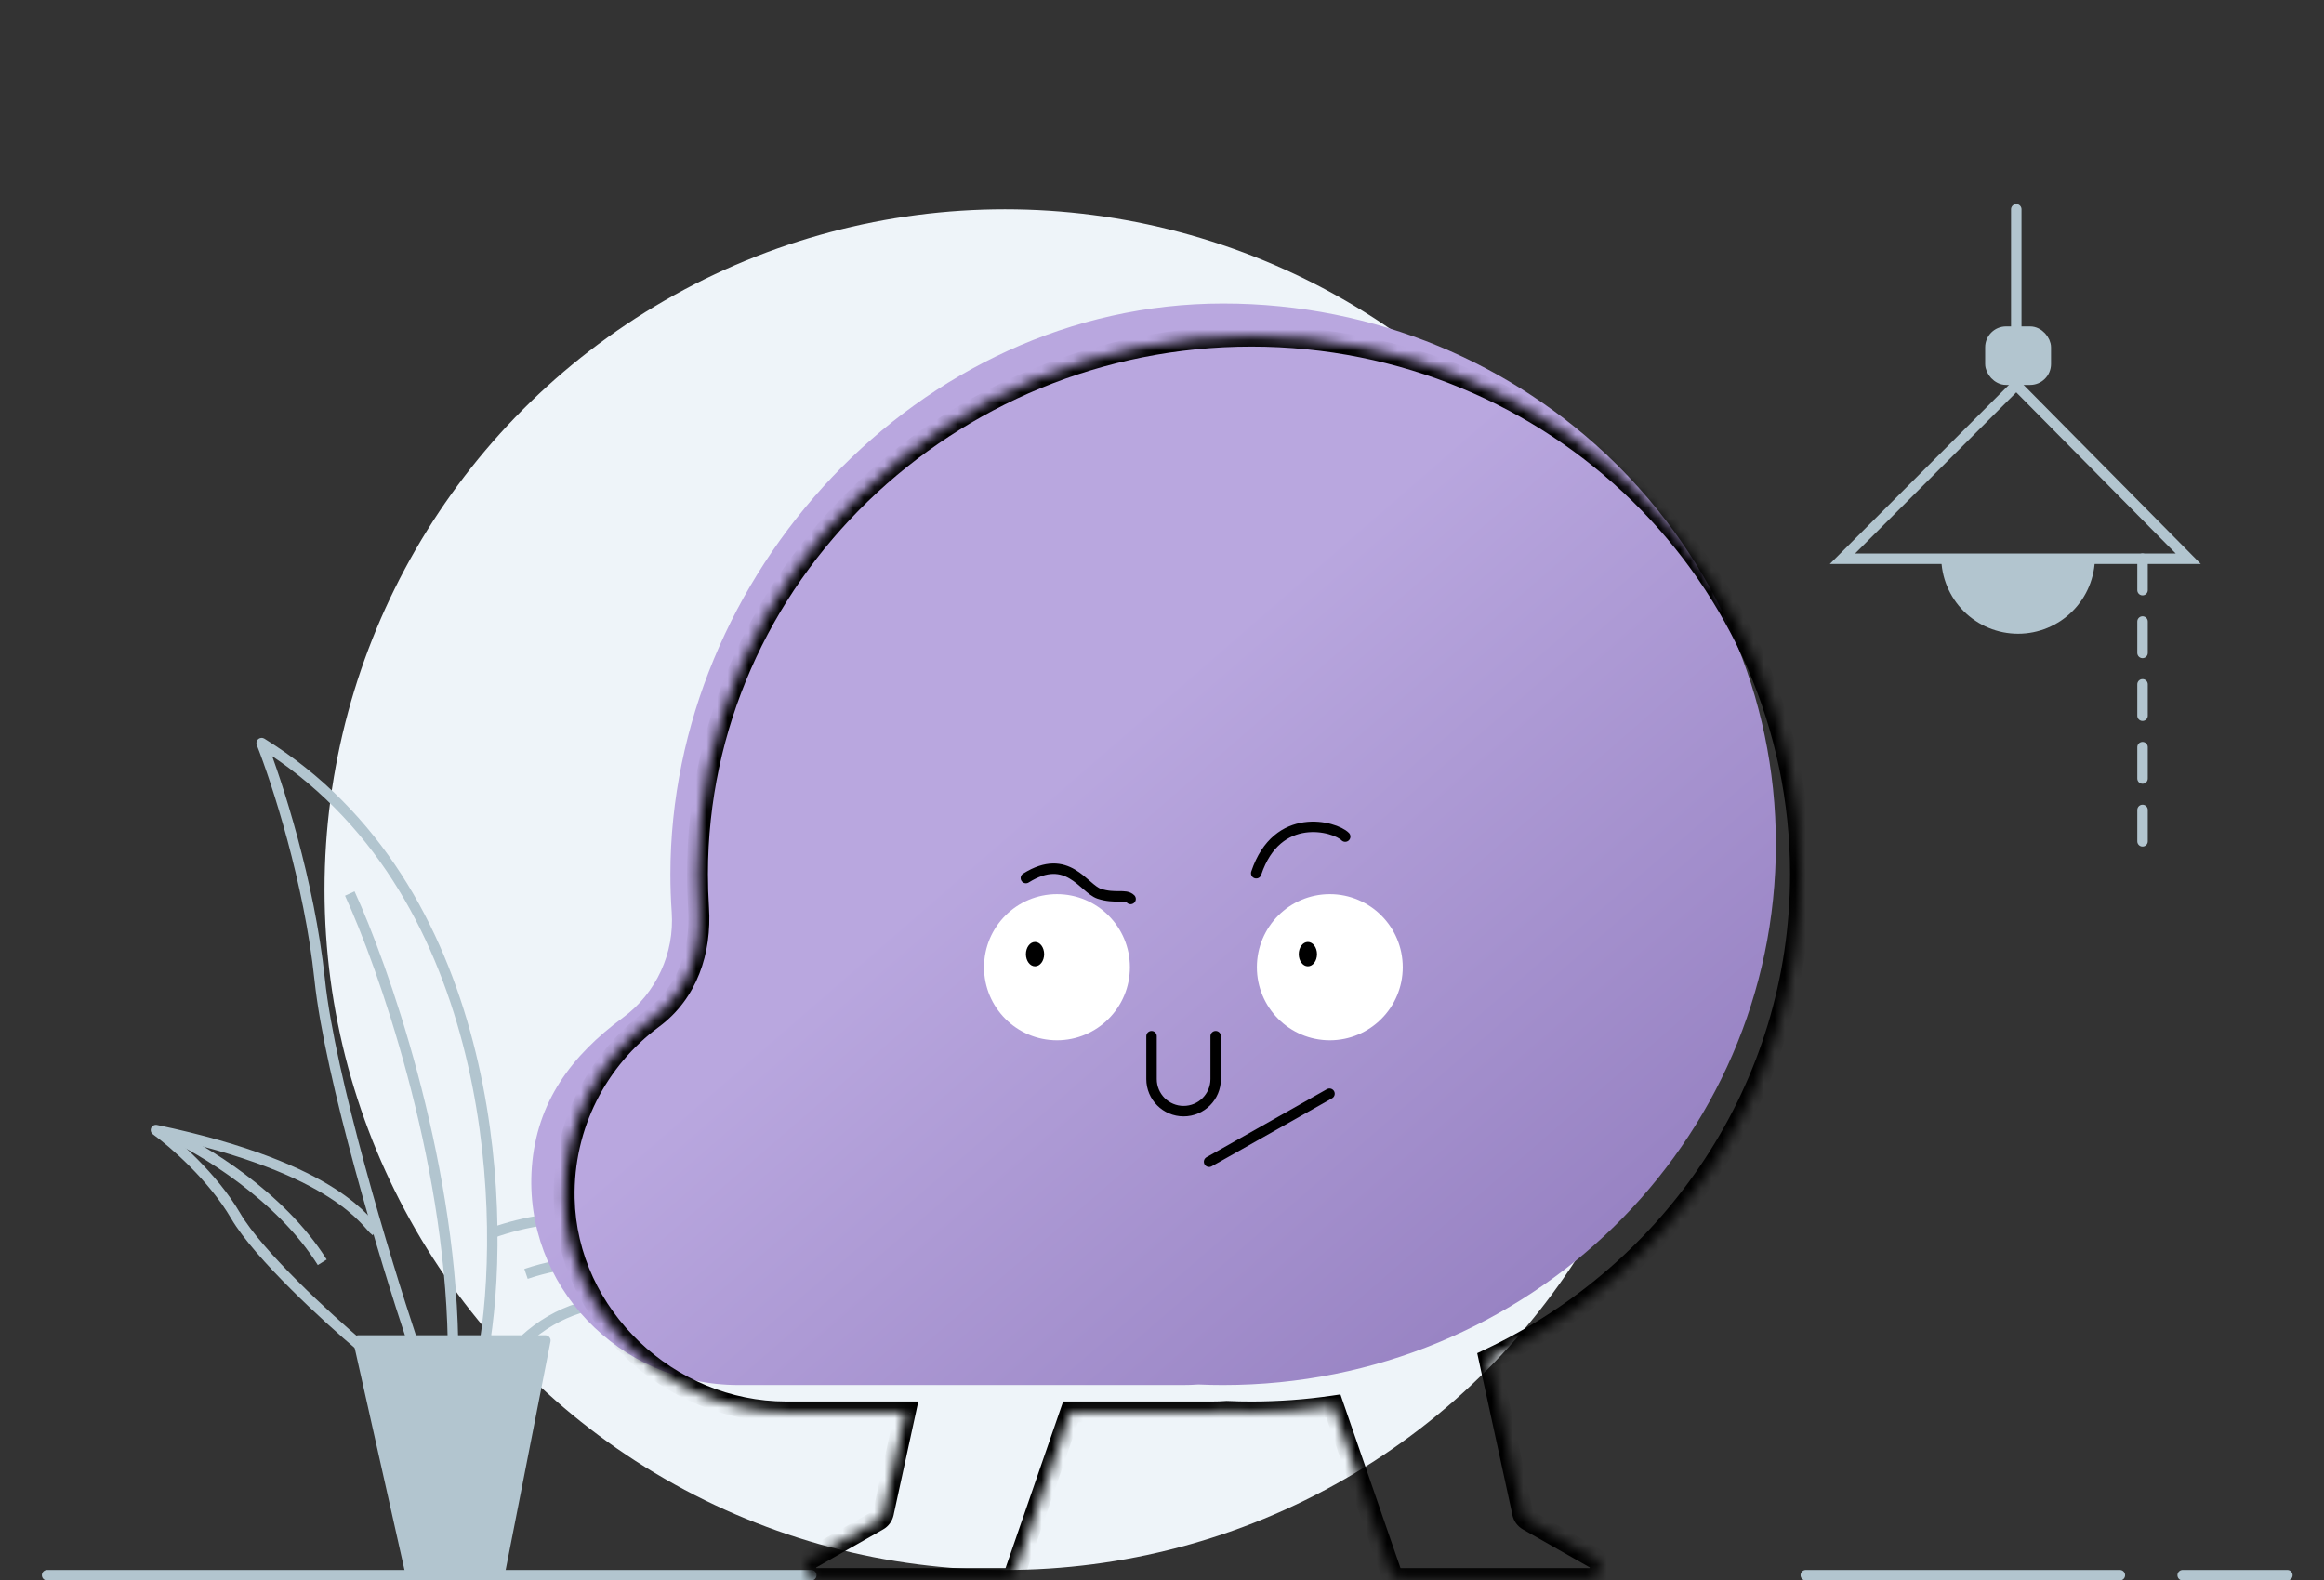 <svg width="222" height="151" viewBox="0 0 222 151" fill="none" xmlns="http://www.w3.org/2000/svg">
<rect x="0" y="0" width="222" height="151" fill="#333333" stroke="none"/>
<circle cx="96" cy="85" r="65" fill="#EEF4F9"/>
<path d="M204.665 53.384V81.699" stroke="#B2C5CF" stroke-linecap="round" stroke-dasharray="3 3"/>
<path d="M176 53.384L192.605 36.779L209.034 53.384H176Z" stroke="#B2C5CF"/>
<path d="M192.604 20V31.186" stroke="#B2C5CF" stroke-linecap="round"/>
<rect x="190.133" y="31.686" width="5.292" height="4.593" rx="1.5" fill="#B2C5CF" stroke="#B2C5CF"/>
<path d="M200.12 53.209C200.12 55.156 199.347 57.023 197.97 58.4C196.593 59.777 194.726 60.55 192.779 60.55C190.832 60.55 188.965 59.777 187.588 58.4C186.212 57.023 185.438 55.156 185.438 53.209L192.779 53.209H200.12Z" fill="#B2C5CF"/>
<path d="M50.043 128.077C56.613 122 65.373 124.587 68.932 126.435C67.221 121.576 60.432 113.048 46.964 117.812" stroke="#B2C5CF" stroke-linejoin="round"/>
<path d="M65.442 123.766C63.594 121.986 57.968 119.085 50.248 121.713" stroke="#B2C5CF" stroke-linejoin="round"/>
<path d="M34.234 128.077H43.678H52.096L47.785 150.046H39.161L34.234 128.077Z" fill="#B2C5CF" stroke="#B2C5CF" stroke-linejoin="round"/>
<path d="M39.367 128.077C36.835 120.481 31.524 102.947 30.538 93.585C29.553 84.222 26.432 74.627 24.995 71C47.005 84.633 48.401 114.732 46.347 128.077" stroke="#B2C5CF" stroke-linejoin="round"/>
<path d="M33.413 85.372C36.561 92.216 42.939 110.338 43.268 128.077" stroke="#B2C5CF" stroke-linejoin="round"/>
<path d="M34.394 128.569C31.342 125.993 24.692 119.905 22.507 116.158C20.321 112.411 16.524 109.137 14.898 107.969C32.501 111.664 35.038 117.041 35.878 117.609" stroke="#B2C5CF" stroke-linejoin="round"/>
<path d="M16 108.3C19.263 109.747 26.789 114.233 30.783 120.605" stroke="#B2C5CF" stroke-linejoin="round"/>
<line x1="4.5" y1="150.5" x2="77.5" y2="150.5" stroke="#B2C5CF" stroke-linecap="round"/>
<line x1="172.5" y1="150.5" x2="202.5" y2="150.5" stroke="#B2C5CF" stroke-linecap="round"/>
<line x1="208.5" y1="150.5" x2="218.5" y2="150.5" stroke="#B2C5CF" stroke-linecap="round"/>
<path fill-rule="evenodd" clip-rule="evenodd" d="M116.844 132.331C146.003 132.331 169.642 109.198 169.642 80.666C169.642 52.133 146.009 29 116.844 29C87.679 29 64.04 55.004 64.04 83.537C64.04 84.751 64.082 85.956 64.165 87.15C64.44 91.08 62.685 94.896 59.507 97.227C54.589 100.84 51.265 105.305 50.803 111.529C49.972 122.815 59.2 132.331 70.537 132.331H112.996C113.489 132.331 113.982 132.316 114.465 132.279C114.465 132.279 114.465 132.279 114.471 132.279C115.26 132.316 116.049 132.331 116.839 132.331H116.844Z" fill="url(#paint0_linear_795_12600)"/>
<mask id="path-18-inside-1_795_12600" fill="white">
<path fill-rule="evenodd" clip-rule="evenodd" d="M142.257 129.851C159.851 121.556 171.995 103.924 171.995 83.51C171.995 55.123 148.511 32.115 119.544 32.115C90.577 32.115 66.626 55.123 66.626 83.51C66.626 84.606 66.662 85.696 66.73 86.771C66.99 90.877 65.66 94.859 62.352 97.304C57.107 101.182 53.747 107.454 53.892 114.509C54.126 125.733 63.884 134.906 75.112 134.906H86.479L84.377 144.568V144.573C84.309 144.858 84.128 145.108 83.873 145.253L77.491 148.882C76.566 149.411 76.94 150.823 78.005 150.823H96.025C96.456 150.823 96.84 150.559 96.996 150.159L102.27 134.906H115.722C116.215 134.906 116.703 134.891 117.186 134.854C117.971 134.891 118.755 134.906 119.544 134.906C122.204 134.906 124.817 134.712 127.37 134.338L132.84 150.159C132.996 150.559 133.38 150.823 133.811 150.823H151.831C152.896 150.823 153.27 149.411 152.346 148.882L145.963 145.253C145.709 145.108 145.527 144.858 145.459 144.573V144.568L142.257 129.851Z"/>
</mask>
<path d="M142.257 129.851L141.831 128.946L141.111 129.286L141.28 130.063L142.257 129.851ZM66.73 86.771L65.732 86.833L65.732 86.834L66.73 86.771ZM62.352 97.304L61.758 96.5L61.758 96.5L62.352 97.304ZM53.892 114.509L52.893 114.529L52.893 114.53L53.892 114.509ZM86.479 134.906L87.456 135.119L87.72 133.906H86.479V134.906ZM84.377 144.568L83.4 144.355L83.377 144.46V144.568H84.377ZM84.377 144.573L85.35 144.803L85.377 144.689V144.573H84.377ZM83.873 145.253L84.367 146.122L84.369 146.121L83.873 145.253ZM77.491 148.882L76.996 148.012L76.994 148.014L77.491 148.882ZM96.996 150.159L97.928 150.522L97.935 150.504L97.941 150.486L96.996 150.159ZM102.27 134.906V133.906H101.557L101.324 134.579L102.27 134.906ZM117.186 134.854L117.233 133.855L117.172 133.853L117.111 133.857L117.186 134.854ZM127.37 134.338L128.315 134.011L128.045 133.228L127.225 133.349L127.37 134.338ZM132.84 150.159L131.895 150.486L131.901 150.504L131.908 150.522L132.84 150.159ZM152.346 148.882L152.843 148.014L152.84 148.012L152.346 148.882ZM145.963 145.253L145.467 146.121L145.469 146.122L145.963 145.253ZM145.459 144.573H144.459V144.689L144.486 144.803L145.459 144.573ZM145.459 144.568H146.459V144.46L146.437 144.355L145.459 144.568ZM170.995 83.51C170.995 103.514 159.095 120.807 141.831 128.946L142.684 130.755C160.607 122.305 172.995 104.334 172.995 83.51H170.995ZM119.544 33.115C147.978 33.115 170.995 55.695 170.995 83.51H172.995C172.995 54.552 149.044 31.115 119.544 31.115V33.115ZM67.626 83.51C67.626 55.706 91.098 33.115 119.544 33.115V31.115C90.055 31.115 65.626 54.541 65.626 83.51H67.626ZM67.728 86.708C67.662 85.653 67.626 84.584 67.626 83.51H65.626C65.626 84.628 65.663 85.739 65.732 86.833L67.728 86.708ZM62.947 98.108C66.598 95.409 68.003 91.055 67.728 86.708L65.732 86.834C65.976 90.699 64.722 94.309 61.758 96.5L62.947 98.108ZM54.892 114.488C54.754 107.772 57.951 101.802 62.947 98.108L61.758 96.5C56.263 100.562 52.74 107.136 52.893 114.529L54.892 114.488ZM75.112 133.906C64.404 133.906 55.114 125.144 54.892 114.488L52.893 114.53C53.138 126.322 63.364 135.906 75.112 135.906V133.906ZM86.479 133.906H75.112V135.906H86.479V133.906ZM85.354 144.78L87.456 135.119L85.502 134.694L83.4 144.355L85.354 144.78ZM85.377 144.573V144.568H83.377V144.573H85.377ZM84.369 146.121C84.872 145.834 85.221 145.349 85.35 144.803L83.404 144.343C83.401 144.354 83.396 144.364 83.39 144.372C83.385 144.38 83.379 144.383 83.377 144.385L84.369 146.121ZM77.985 149.751L84.367 146.122L83.379 144.384L76.996 148.012L77.985 149.751ZM78.005 149.823C77.994 149.823 77.987 149.822 77.983 149.822C77.981 149.821 77.979 149.821 77.979 149.821C77.978 149.821 77.978 149.821 77.978 149.821C77.978 149.821 77.977 149.821 77.977 149.821C77.977 149.821 77.978 149.821 77.978 149.821C77.978 149.821 77.978 149.821 77.978 149.821C77.978 149.821 77.979 149.821 77.98 149.822C77.981 149.822 77.982 149.823 77.982 149.823C77.984 149.825 77.974 149.817 77.969 149.795C77.963 149.773 77.967 149.761 77.967 149.763C77.966 149.763 77.966 149.764 77.966 149.765C77.965 149.766 77.965 149.766 77.965 149.766C77.965 149.766 77.966 149.765 77.969 149.762C77.972 149.759 77.978 149.755 77.988 149.749L76.994 148.014C75.186 149.05 75.909 151.823 78.005 151.823V149.823ZM96.025 149.823H78.005V151.823H96.025V149.823ZM96.064 149.796C96.057 149.814 96.042 149.823 96.025 149.823V151.823C96.871 151.823 97.623 151.304 97.928 150.522L96.064 149.796ZM101.324 134.579L96.051 149.832L97.941 150.486L103.215 135.233L101.324 134.579ZM115.722 133.906H102.27V135.906H115.722V133.906ZM117.111 133.857C116.657 133.891 116.194 133.906 115.722 133.906V135.906C116.236 135.906 116.75 135.89 117.261 135.851L117.111 133.857ZM119.544 133.906C118.768 133.906 117.999 133.891 117.233 133.855L117.14 135.853C117.942 135.89 118.742 135.906 119.544 135.906V133.906ZM127.225 133.349C124.72 133.716 122.155 133.906 119.544 133.906V135.906C122.252 135.906 124.914 135.709 127.515 135.327L127.225 133.349ZM126.425 134.665L131.895 150.486L133.785 149.832L128.315 134.011L126.425 134.665ZM131.908 150.522C132.213 151.304 132.966 151.823 133.811 151.823V149.823C133.795 149.823 133.779 149.814 133.772 149.796L131.908 150.522ZM133.811 151.823H151.831V149.823H133.811V151.823ZM151.831 151.823C153.927 151.823 154.651 149.05 152.843 148.014L151.848 149.749C151.858 149.755 151.864 149.759 151.867 149.762C151.87 149.765 151.872 149.766 151.872 149.766C151.872 149.766 151.871 149.766 151.871 149.765C151.87 149.764 151.87 149.763 151.87 149.763C151.869 149.761 151.873 149.773 151.868 149.795C151.862 149.817 151.852 149.825 151.854 149.823C151.855 149.823 151.855 149.822 151.857 149.822C151.857 149.821 151.858 149.821 151.858 149.821C151.858 149.821 151.858 149.821 151.859 149.821C151.859 149.821 151.859 149.821 151.859 149.821C151.859 149.821 151.859 149.821 151.859 149.821C151.858 149.821 151.858 149.821 151.858 149.821C151.857 149.821 151.856 149.821 151.854 149.822C151.85 149.822 151.842 149.823 151.831 149.823V151.823ZM152.84 148.012L146.457 144.384L145.469 146.122L151.851 149.751L152.84 148.012ZM146.459 144.385C146.457 144.383 146.452 144.38 146.446 144.372C146.44 144.364 146.435 144.354 146.433 144.343L144.486 144.803C144.615 145.349 144.964 145.834 145.467 146.121L146.459 144.385ZM146.459 144.573V144.568H144.459V144.573H146.459ZM146.437 144.355L143.234 129.638L141.28 130.063L144.482 144.78L146.437 144.355Z" fill="black" mask="url(#path-18-inside-1_795_12600)"/>
<path d="M120 83.432C122 77.432 127.5 78.932 128.5 79.932" stroke="black" stroke-linecap="round"/>
<ellipse cx="100.967" cy="92.412" rx="6.967" ry="6.98" fill="white"/>
<ellipse cx="98.871" cy="91.163" rx="0.871" ry="1.163" fill="black"/>
<path d="M110 99V103.099C110 104.791 111.372 106.163 113.064 106.163V106.163C114.756 106.163 116.128 104.791 116.128 103.099V99" stroke="black" stroke-linecap="round"/>
<ellipse cx="127.03" cy="92.412" rx="6.967" ry="6.98" fill="white"/>
<ellipse cx="124.934" cy="91.163" rx="0.871" ry="1.163" fill="black"/>
<path d="M98 83.891C102 81.391 103.5 84.891 105 85.391C106.5 85.891 107.5 85.391 108 85.891" stroke="black" stroke-linecap="round"/>
<path d="M115.5 111L127 104.5" stroke="black" stroke-linecap="round"/>
<defs>
<linearGradient id="paint0_linear_795_12600" x1="50.751" y1="29" x2="153.074" y2="146.732" gradientUnits="userSpaceOnUse">
<stop offset="0.432" stop-color="#B9A7DF"/>
<stop offset="1" stop-color="#8D77BA"/>
</linearGradient>
</defs>
</svg>
